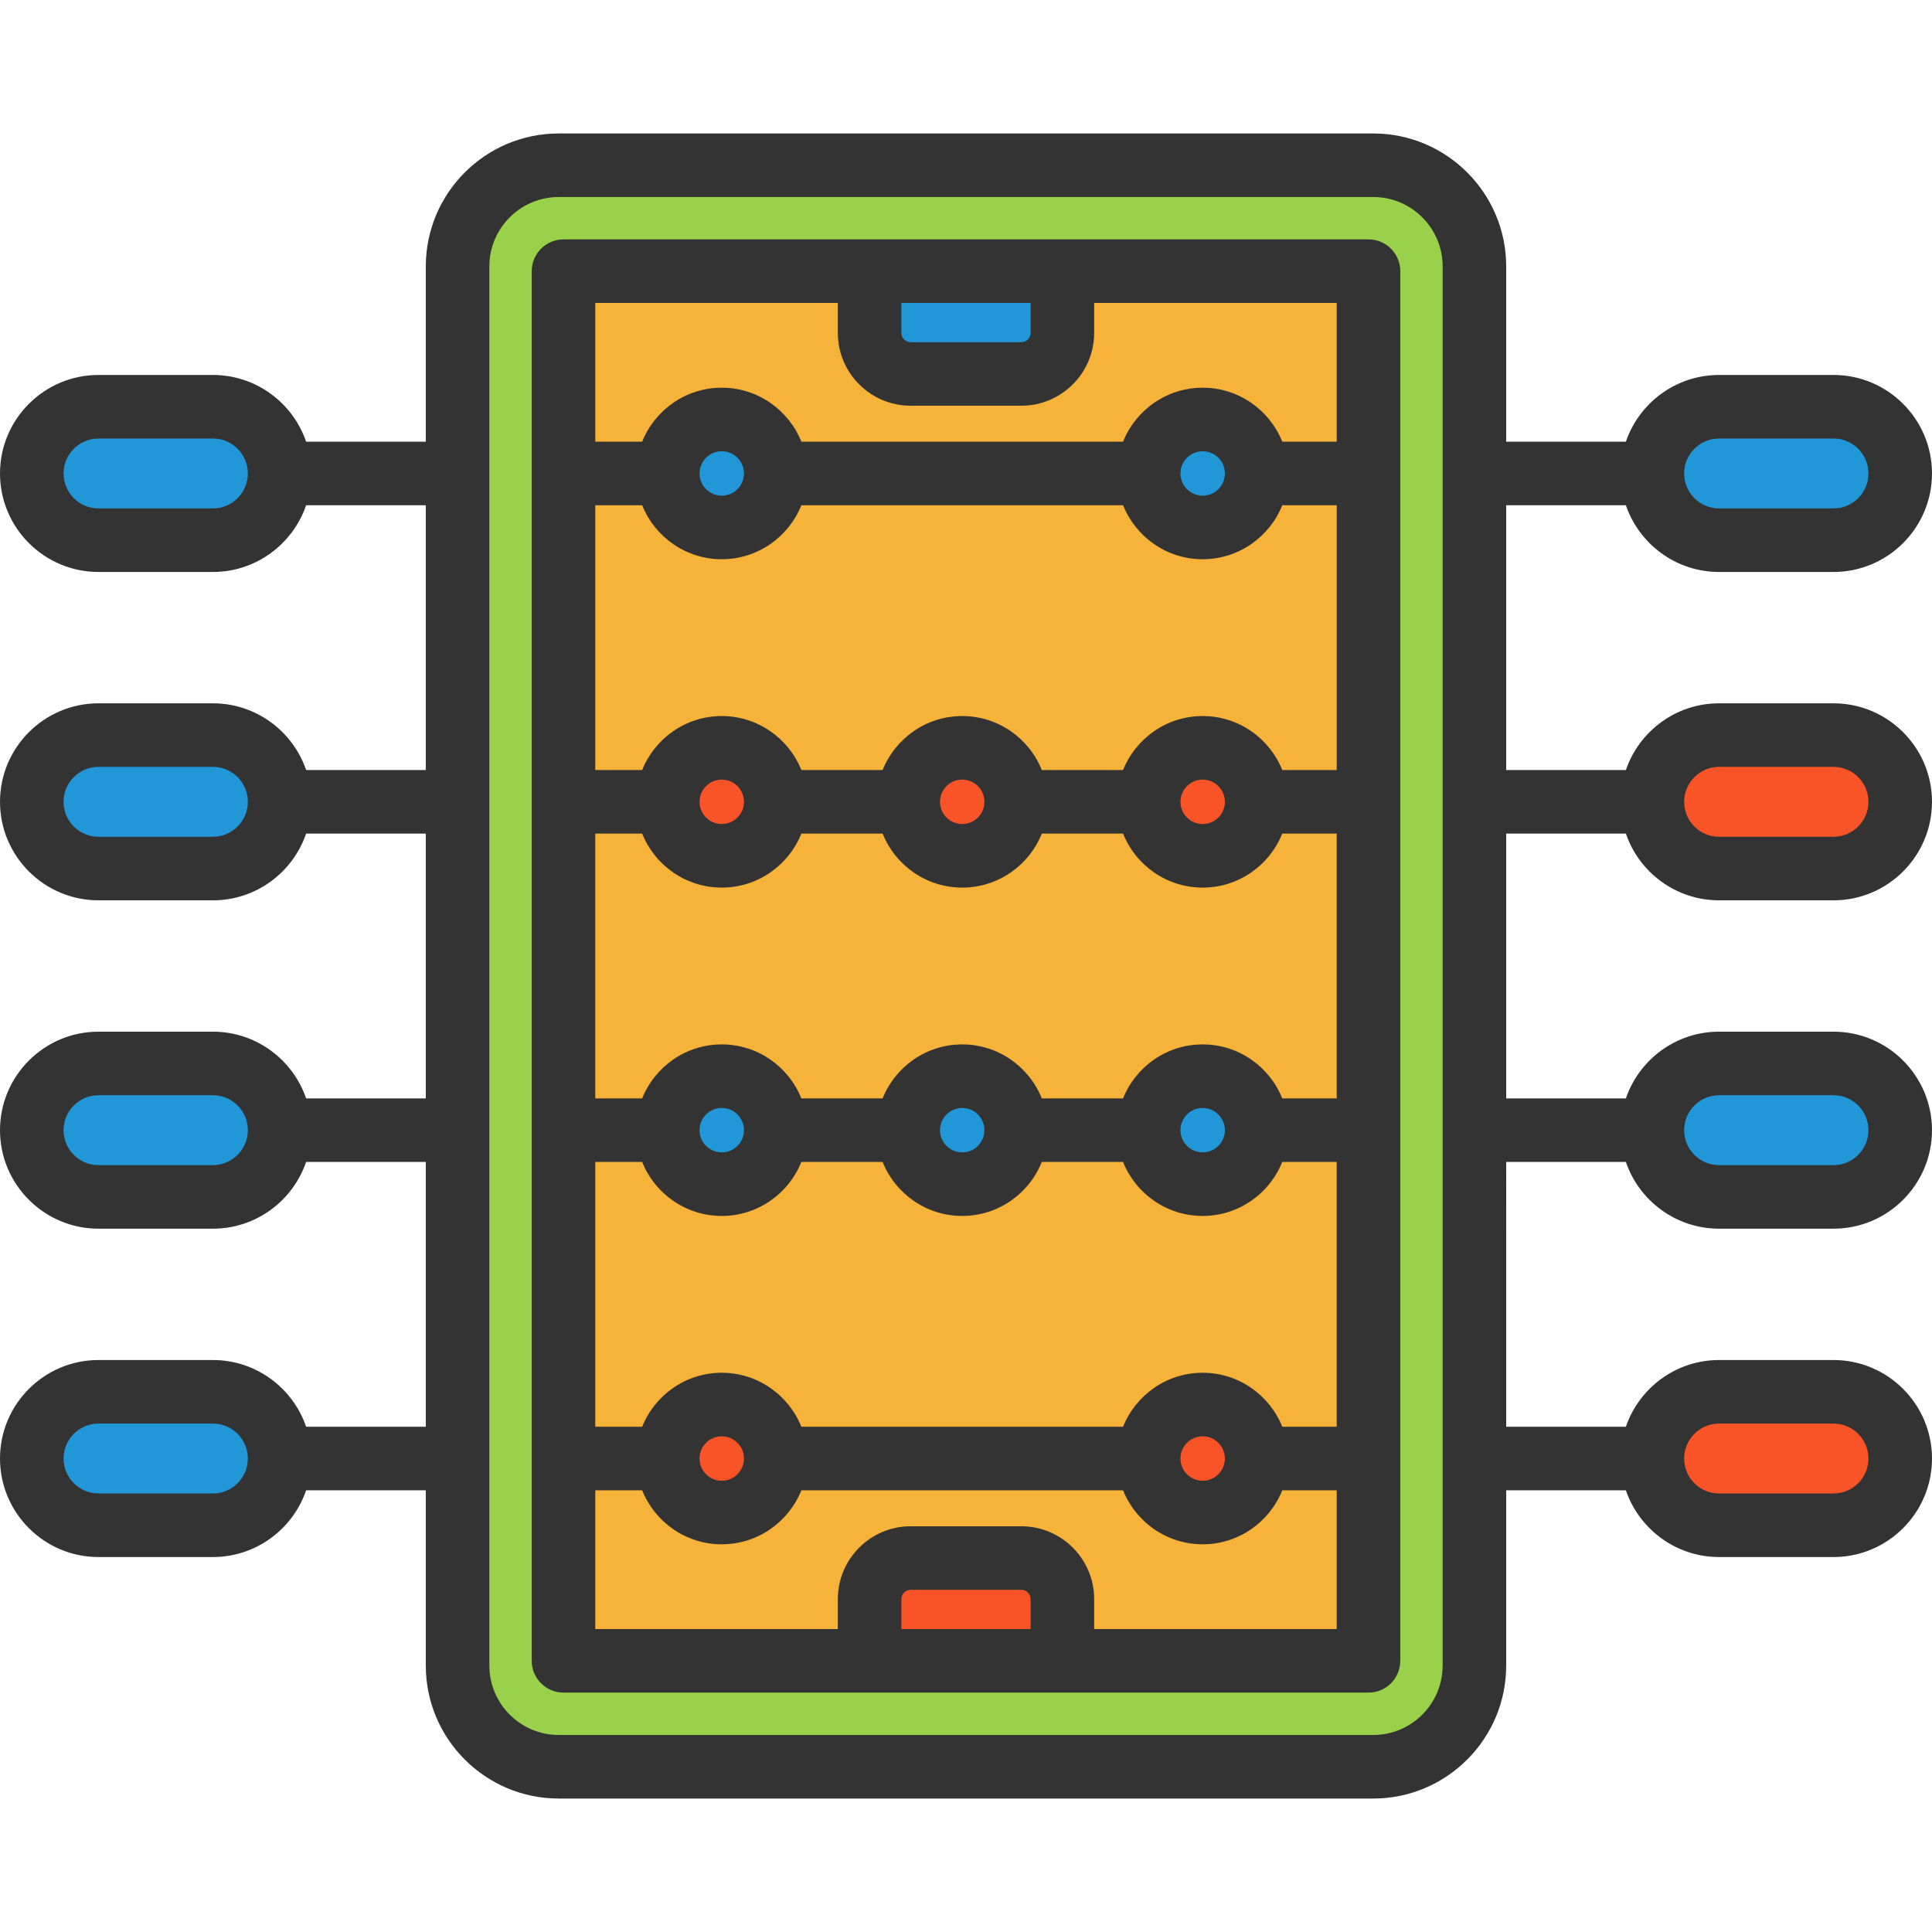 <?xml version="1.0" encoding="iso-8859-1"?>
<!-- Generator: Adobe Illustrator 19.0.0, SVG Export Plug-In . SVG Version: 6.00 Build 0)  -->
<svg version="1.1" id="Layer_1" xmlns="http://www.w3.org/2000/svg" xmlns:xlink="http://www.w3.org/1999/xlink" x="0px" y="0px"
	 viewBox="0 0 512 512" style="enable-background:new 0 0 512 512;" xml:space="preserve">
<path style="fill:#9AD14B;" d="M363.924,468.209H148.076c-14.808,0-26.813-12.005-26.813-26.813V70.602
	c0-14.808,12.005-26.813,26.813-26.813h215.848c14.808,0,26.813,12.005,26.813,26.813v370.795
	C390.737,456.204,378.732,468.209,363.924,468.209z"/>
<rect x="149.341" y="71.86" style="fill:#F7B239;" width="213.332" height="368.276"/>
<g>
	<circle style="fill:#2197D8;" cx="191.279" cy="125.479" r="14.309"/>
	<circle style="fill:#2197D8;" cx="318.724" cy="125.479" r="14.309"/>
	<circle style="fill:#2197D8;" cx="191.279" cy="299.511" r="14.309"/>
	<circle style="fill:#2197D8;" cx="255.002" cy="299.511" r="14.309"/>
	<circle style="fill:#2197D8;" cx="318.724" cy="299.511" r="14.309"/>
</g>
<g>
	<circle style="fill:#F95428;" cx="191.279" cy="386.522" r="14.309"/>
	<circle style="fill:#F95428;" cx="318.724" cy="386.522" r="14.309"/>
	<circle style="fill:#F95428;" cx="191.279" cy="212.49" r="14.309"/>
	<circle style="fill:#F95428;" cx="255.002" cy="212.49" r="14.309"/>
	<circle style="fill:#F95428;" cx="318.724" cy="212.49" r="14.309"/>
</g>
<g>
	<path style="fill:#2197D8;" d="M56.422,107.788H26.105c-9.767,0-17.684,7.917-17.684,17.684l0,0
		c0,9.767,7.917,17.684,17.684,17.684h30.316c9.767,0,17.684-7.917,17.684-17.684l0,0C74.105,115.707,66.188,107.788,56.422,107.788
		z"/>
	<path style="fill:#2197D8;" d="M56.422,194.807H26.105c-9.767,0-17.684,7.917-17.684,17.684l0,0
		c0,9.767,7.917,17.684,17.684,17.684h30.316c9.767,0,17.684-7.917,17.684-17.684l0,0C74.105,202.724,66.188,194.807,56.422,194.807
		z"/>
	<path style="fill:#2197D8;" d="M56.422,281.824H26.105c-9.767,0-17.684,7.917-17.684,17.684l0,0
		c0,9.767,7.917,17.684,17.684,17.684h30.316c9.767,0,17.684-7.917,17.684-17.684l0,0C74.105,289.741,66.188,281.824,56.422,281.824
		z"/>
	<path style="fill:#2197D8;" d="M56.422,368.841H26.105c-9.767,0-17.684,7.917-17.684,17.684l0,0
		c0,9.767,7.917,17.684,17.684,17.684h30.316c9.767,0,17.684-7.917,17.684-17.684l0,0C74.105,376.759,66.188,368.841,56.422,368.841
		z"/>
	<path style="fill:#2197D8;" d="M455.578,107.788h30.316c9.767,0,17.684,7.917,17.684,17.684l0,0
		c0,9.767-7.917,17.684-17.684,17.684h-30.316c-9.767,0-17.684-7.917-17.684-17.684l0,0
		C437.895,115.707,445.812,107.788,455.578,107.788z"/>
</g>
<path style="fill:#F95428;" d="M455.578,194.807h30.316c9.767,0,17.684,7.917,17.684,17.684l0,0c0,9.767-7.917,17.684-17.684,17.684
	h-30.316c-9.767,0-17.684-7.917-17.684-17.684l0,0C437.895,202.724,445.812,194.807,455.578,194.807z"/>
<g>
	<path style="fill:#2197D8;" d="M455.578,281.824h30.316c9.767,0,17.684,7.917,17.684,17.684l0,0
		c0,9.767-7.917,17.684-17.684,17.684h-30.316c-9.767,0-17.684-7.917-17.684-17.684l0,0
		C437.895,289.741,445.812,281.824,455.578,281.824z"/>
</g>
<path style="fill:#F95428;" d="M455.578,368.841h30.316c9.767,0,17.684,7.917,17.684,17.684l0,0c0,9.767-7.917,17.684-17.684,17.684
	h-30.316c-9.767,0-17.684-7.917-17.684-17.684l0,0C437.895,376.759,445.812,368.841,455.578,368.841z"/>
<path style="fill:#2197D8;" d="M270.654,99.101h-29.31c-6.014,0-10.891-4.875-10.891-10.891V71.86h51.09v16.35
	C281.545,94.225,276.67,99.101,270.654,99.101z"/>
<path style="fill:#F95428;" d="M241.346,412.898h29.31c6.014,0,10.891,4.875,10.891,10.891v16.35h-51.09v-16.35
	C230.455,417.773,235.33,412.898,241.346,412.898z"/>
<g>
	<path style="fill:#333333;" d="M399.158,220.912h31.716c3.512,10.274,13.255,17.685,24.704,17.685h30.316
		c14.394,0,26.105-11.711,26.105-26.107c0-14.394-11.711-26.105-26.105-26.105h-30.316c-11.448,0-21.192,7.411-24.704,17.684
		h-31.717v-70.174h31.717c3.512,10.273,13.255,17.684,24.704,17.684h30.316c14.394,0,26.105-11.711,26.105-26.105
		s-11.711-26.105-26.105-26.105h-30.316c-11.448,0-21.192,7.411-24.704,17.684h-31.717V70.602c0-19.428-15.807-35.233-35.234-35.233
		H148.075c-19.428,0-35.234,15.805-35.234,35.233v46.451H81.126c-3.512-10.273-13.255-17.684-24.704-17.684H26.105
		C11.711,99.368,0,111.078,0,125.474s11.711,26.105,26.105,26.105h30.316c11.448,0,21.192-7.411,24.704-17.684h31.717v70.174H81.126
		c-3.512-10.273-13.255-17.684-24.704-17.684H26.105C11.711,186.385,0,198.096,0,212.491s11.711,26.107,26.105,26.107h30.316
		c11.448,0,21.192-7.411,24.704-17.685h31.716v70.174H81.126c-3.512-10.273-13.255-17.684-24.704-17.684H26.105
		C11.711,273.403,0,285.113,0,299.508s11.711,26.107,26.105,26.107h30.316c11.448,0,21.192-7.411,24.704-17.685h31.716v70.174
		H81.126c-3.512-10.273-13.255-17.684-24.704-17.684H26.105C11.711,360.42,0,372.131,0,386.525
		c0,14.395,11.711,26.107,26.105,26.107h30.316c11.448,0,21.192-7.411,24.704-17.685h31.716v46.451
		c0,19.428,15.807,35.234,35.234,35.234h215.848c19.428,0,35.234-15.806,35.234-35.234v-46.451h31.716
		c3.512,10.274,13.255,17.685,24.704,17.685h30.316c14.394,0,26.105-11.711,26.105-26.107c0-14.394-11.711-26.105-26.105-26.105
		h-30.316c-11.448,0-21.192,7.411-24.704,17.684h-31.717V307.93h31.716c3.512,10.274,13.255,17.685,24.704,17.685h30.316
		c14.394,0,26.105-11.711,26.105-26.107c0-14.394-11.711-26.105-26.105-26.105h-30.315c-11.448,0-21.192,7.411-24.704,17.684
		h-31.717v-70.174H399.158z M455.578,203.228h30.316c5.107,0,9.262,4.156,9.262,9.262c0,5.108-4.156,9.264-9.262,9.264h-30.316
		c-5.107,0-9.262-4.156-9.262-9.264C446.316,207.383,450.472,203.228,455.578,203.228z M455.578,116.211h30.316
		c5.107,0,9.262,4.156,9.262,9.262s-4.156,9.262-9.262,9.262h-30.316c-5.107,0-9.262-4.156-9.262-9.262
		S450.472,116.211,455.578,116.211z M56.422,134.736H26.105c-5.107,0-9.262-4.156-9.262-9.262s4.156-9.262,9.262-9.262h30.316
		c5.107,0,9.262,4.156,9.262,9.262S61.528,134.736,56.422,134.736z M56.422,221.753H26.105c-5.107,0-9.262-4.156-9.262-9.264
		c0-5.107,4.156-9.262,9.262-9.262h30.316c5.107,0,9.262,4.156,9.262,9.262C65.684,217.599,61.528,221.753,56.422,221.753z
		 M56.422,308.771H26.105c-5.107,0-9.262-4.156-9.262-9.264c0-5.107,4.156-9.262,9.262-9.262h30.316
		c5.107,0,9.262,4.156,9.262,9.262C65.684,304.616,61.528,308.771,56.422,308.771z M56.422,395.788H26.105
		c-5.107,0-9.262-4.156-9.262-9.264c0-5.107,4.156-9.262,9.262-9.262h30.316c5.107,0,9.262,4.156,9.262,9.262
		C65.684,391.633,61.528,395.788,56.422,395.788z M382.315,441.397c0,10.141-8.251,18.391-18.391,18.391H148.076
		c-10.141,0-18.391-8.251-18.391-18.391V70.602c0-10.141,8.251-18.39,18.391-18.39h215.848c10.141,0,18.391,8.25,18.391,18.39
		V441.397z M455.578,377.263h30.316c5.107,0,9.262,4.156,9.262,9.262c0,5.108-4.156,9.264-9.262,9.264h-30.316
		c-5.107,0-9.262-4.156-9.262-9.264C446.316,381.419,450.472,377.263,455.578,377.263z M455.578,290.246h30.316
		c5.107,0,9.262,4.156,9.262,9.262c0,5.108-4.156,9.264-9.262,9.264h-30.316c-5.107,0-9.262-4.156-9.262-9.264
		C446.316,294.4,450.472,290.246,455.578,290.246z"/>
	<path style="fill:#333333;" d="M362.665,63.439h-213.33c-4.651,0-8.421,3.771-8.421,8.421v368.277c0,4.651,3.771,8.421,8.421,8.421
		h213.33c4.651,0,8.421-3.771,8.421-8.421V71.86C371.087,67.209,367.316,63.439,362.665,63.439z M273.124,80.282v7.929
		c0,1.361-1.107,2.469-2.469,2.469h-29.31c-1.361,0-2.469-1.107-2.469-2.469v-7.929H273.124z M222.033,80.282v7.929
		c0,10.648,8.663,19.312,19.312,19.312h29.31c10.648,0,19.312-8.663,19.312-19.312v-7.929h64.277v36.774h-14.429
		c-3.354-8.374-11.537-14.313-21.096-14.313c-9.559,0-17.742,5.938-21.096,14.313h-85.252c-3.354-8.374-11.537-14.313-21.096-14.313
		c-9.559,0-17.742,5.938-21.096,14.313h-12.422V80.282H222.033z M339.815,378.107c-3.354-8.374-11.537-14.313-21.096-14.313
		c-9.559,0-17.742,5.938-21.096,14.313H212.37c-3.354-8.374-11.537-14.313-21.096-14.313c-9.559,0-17.742,5.938-21.096,14.313
		h-12.422v-70.182h12.421c3.354,8.375,11.537,14.314,21.096,14.314c9.559,0,17.742-5.939,21.096-14.314h21.53
		c3.354,8.375,11.537,14.314,21.096,14.314c9.559,0,17.742-5.939,21.096-14.314h21.53c3.354,8.374,11.537,14.312,21.096,14.312
		c9.558,0,17.741-5.938,21.095-14.312h14.429v70.182H339.815z M324.607,386.525c0,3.247-2.641,5.888-5.887,5.888
		c-3.247,0-5.888-2.641-5.888-5.888c0-3.246,2.641-5.887,5.888-5.887C321.966,380.638,324.607,383.279,324.607,386.525z
		 M197.162,386.525c0,3.247-2.641,5.888-5.887,5.888c-3.247,0-5.888-2.641-5.888-5.888c0-3.246,2.641-5.887,5.888-5.887
		C194.521,380.638,197.162,383.279,197.162,386.525z M170.177,220.909c3.354,8.375,11.537,14.314,21.096,14.314
		c9.559,0,17.742-5.939,21.096-14.314h21.53c3.354,8.375,11.537,14.314,21.096,14.314s17.742-5.939,21.096-14.314h21.53
		c3.354,8.374,11.537,14.313,21.096,14.313c9.558,0,17.741-5.938,21.095-14.313h14.429v70.174h-14.431
		c-3.356-8.371-11.537-14.306-21.093-14.306c-9.557,0-17.738,5.935-21.094,14.306h-21.536c-3.356-8.371-11.537-14.304-21.093-14.304
		s-17.737,5.934-21.093,14.304h-21.536c-3.356-8.371-11.537-14.304-21.093-14.304c-9.556,0-17.737,5.934-21.093,14.304h-12.424
		v-70.174H170.177z M185.387,212.492c0-3.246,2.641-5.887,5.888-5.887c3.246,0,5.887,2.641,5.887,5.887
		c0,3.247-2.641,5.888-5.887,5.888C188.028,218.38,185.387,215.739,185.387,212.492z M249.109,212.492
		c0-3.246,2.641-5.887,5.888-5.887c3.246,0,5.887,2.641,5.887,5.887c0,3.247-2.641,5.888-5.887,5.888
		C251.75,218.38,249.109,215.739,249.109,212.492z M312.831,212.491c0-3.246,2.641-5.887,5.888-5.887
		c3.246,0,5.887,2.641,5.887,5.887c0,3.247-2.641,5.888-5.887,5.888C315.472,218.378,312.831,215.737,312.831,212.491z
		 M324.607,299.507c0,3.246-2.641,5.887-5.887,5.887c-3.247,0-5.888-2.641-5.888-5.887c0-3.247,2.641-5.888,5.888-5.888
		C321.966,293.62,324.607,296.261,324.607,299.507z M260.884,299.509c0,3.246-2.641,5.887-5.887,5.887
		c-3.247,0-5.888-2.641-5.888-5.887c0-3.247,2.641-5.888,5.888-5.888C258.243,293.621,260.884,296.262,260.884,299.509z
		 M197.162,299.509c0,3.246-2.641,5.887-5.887,5.887c-3.247,0-5.888-2.641-5.888-5.887c0-3.247,2.641-5.888,5.888-5.888
		C194.521,293.621,197.162,296.262,197.162,299.509z M354.244,204.066h-14.431c-3.356-8.371-11.537-14.305-21.093-14.305
		c-9.556,0-17.738,5.934-21.094,14.305h-21.536c-3.356-8.37-11.537-14.304-21.093-14.304c-9.556,0-17.737,5.934-21.093,14.304
		h-21.536c-3.356-8.37-11.537-14.304-21.093-14.304c-9.556,0-17.737,5.934-21.093,14.304h-12.424v-70.168h12.424
		c3.356,8.371,11.537,14.305,21.094,14.305c9.556,0,17.737-5.934,21.093-14.305h85.258c3.356,8.371,11.537,14.305,21.094,14.305
		c9.556,0,17.737-5.934,21.093-14.305h14.432v70.168H354.244z M185.387,125.474c0-3.246,2.641-5.887,5.888-5.887
		c3.246,0,5.887,2.641,5.887,5.887c0,3.247-2.641,5.888-5.887,5.888C188.028,131.361,185.387,128.72,185.387,125.474z
		 M312.831,125.474c0-3.246,2.641-5.887,5.888-5.887c3.246,0,5.887,2.641,5.887,5.887c0,3.247-2.641,5.888-5.887,5.888
		C315.472,131.361,312.831,128.72,312.831,125.474z M238.876,431.716v-7.929c0-1.361,1.107-2.469,2.469-2.469h29.31
		c1.361,0,2.469,1.107,2.469,2.469v7.929H238.876z M289.967,431.716v-7.929c0-10.648-8.663-19.312-19.312-19.312h-29.31
		c-10.648,0-19.312,8.663-19.312,19.312v7.929h-64.277V394.95h12.424c3.356,8.371,11.537,14.305,21.094,14.305
		c9.556,0,17.737-5.934,21.093-14.305h85.258c3.356,8.371,11.537,14.305,21.094,14.305c9.556,0,17.737-5.934,21.093-14.305h14.432
		v36.766H289.967z"/>
</g>
<g>
</g>
<g>
</g>
<g>
</g>
<g>
</g>
<g>
</g>
<g>
</g>
<g>
</g>
<g>
</g>
<g>
</g>
<g>
</g>
<g>
</g>
<g>
</g>
<g>
</g>
<g>
</g>
<g>
</g>
</svg>
